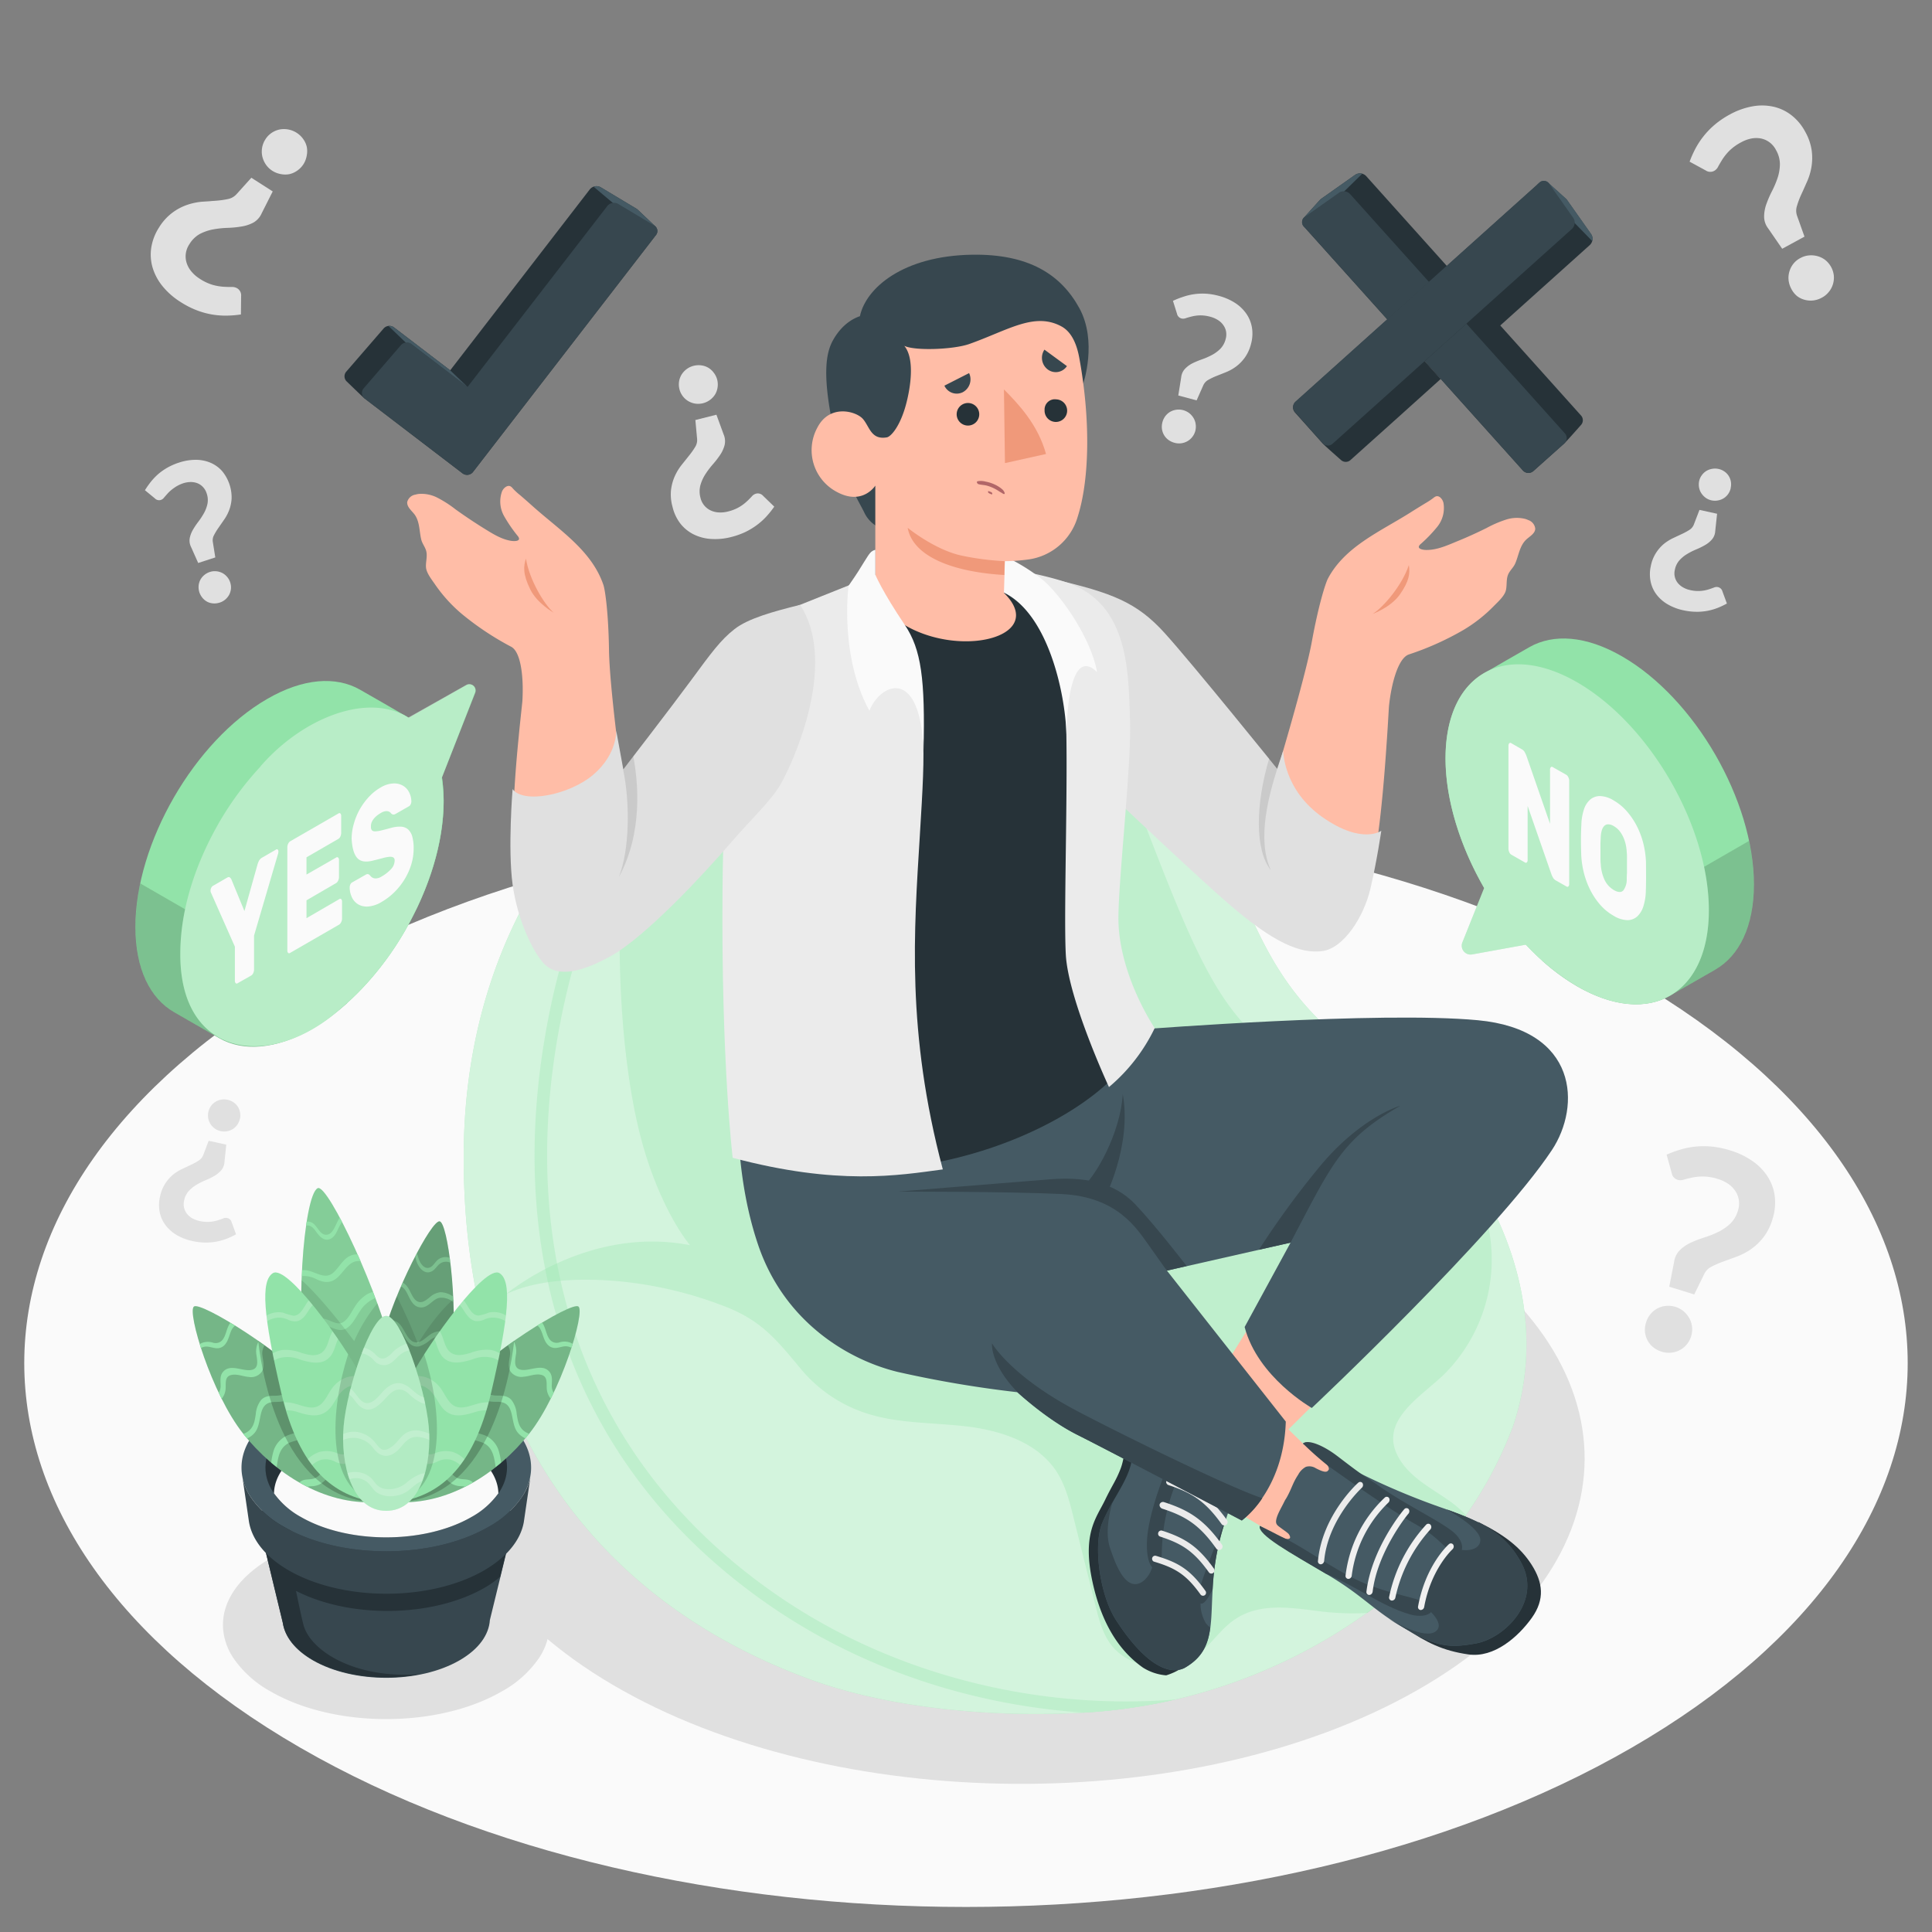 <svg xmlns="http://www.w3.org/2000/svg" viewBox="0 0 500 500"><rect x="0" y="0" width="500" height="500" fill="#808080" stroke="none"/><g id="freepik--Floor--inject-32"><path id="freepik--floor--inject-32" d="M77.66,253.27c-95.18,55-95.17,144,0,199s249.49,55,344.67,0,95.17-144,0-199S172.84,198.32,77.66,253.27Z" style="fill:#fafafa"></path></g><g id="freepik--Symbols--inject-32"><g id="freepik--question-mark--inject-32"><path d="M431.32,298.83a27.88,27.88,0,0,1,3.54-1.31,21.88,21.88,0,0,1,3.93-.78,22.15,22.15,0,0,1,4.31,0,24,24,0,0,1,4.72,1,20.18,20.18,0,0,1,5.82,2.81,14.28,14.28,0,0,1,3.91,4.09,12.25,12.25,0,0,1,1.77,5.07,14,14,0,0,1-.59,5.77,14.21,14.21,0,0,1-2.41,4.8,14.64,14.64,0,0,1-3.26,3.07,17,17,0,0,1-3.63,1.88l-3.54,1.29a25.22,25.22,0,0,0-2.95,1.29,4.16,4.16,0,0,0-1.86,1.85L438.47,335,432,333l1.27-6.49a5.33,5.33,0,0,1,1.5-3,10.13,10.13,0,0,1,2.77-1.89,28.16,28.16,0,0,1,3.47-1.34,26.94,26.94,0,0,0,3.6-1.42,12.73,12.73,0,0,0,3.12-2.12,7.71,7.71,0,0,0,2.05-3.44,6,6,0,0,0,.24-2.65,5.87,5.87,0,0,0-.86-2.33,6.9,6.9,0,0,0-1.84-1.9,9.71,9.71,0,0,0-2.67-1.28,13,13,0,0,0-3.86-.66,13.79,13.79,0,0,0-2.92.29c-.83.18-1.53.35-2.12.52a2.49,2.49,0,0,1-1.46.08,2.2,2.2,0,0,1-1.65-1.77ZM426,342.24a6.1,6.1,0,0,1,1.14-2.13,5.76,5.76,0,0,1,4-2.14,6.17,6.17,0,0,1,4.6,1.41,6.43,6.43,0,0,1,1.47,1.8,6,6,0,0,1,.45,4.65,5.75,5.75,0,0,1-1.17,2.15,5.83,5.83,0,0,1-1.81,1.45,6.05,6.05,0,0,1-2.22.64,6,6,0,0,1-2.43-.26,6.41,6.41,0,0,1-2.18-1.15,5.76,5.76,0,0,1-1.47-1.78,5.92,5.92,0,0,1-.66-2.21A6.22,6.22,0,0,1,426,342.24Z" style="fill:#e0e0e0"></path></g><g id="freepik--question-mark--inject-32"><path d="M446.92,156.19a19.44,19.44,0,0,1-2.34,1.11,14.82,14.82,0,0,1-2.63.77,14.52,14.52,0,0,1-2.93.26,16.16,16.16,0,0,1-3.28-.37,13.6,13.6,0,0,1-4.14-1.56,9.77,9.77,0,0,1-2.91-2.55,8.36,8.36,0,0,1-1.51-3.35,9.51,9.51,0,0,1,.05-4,9.71,9.71,0,0,1,1.35-3.42,10.14,10.14,0,0,1,2-2.29,11.72,11.72,0,0,1,2.36-1.5l2.34-1.1a16.27,16.27,0,0,0,1.93-1.05,2.83,2.83,0,0,0,1.15-1.38l1.46-3.8,4.56,1-.48,4.49a3.61,3.61,0,0,1-.84,2.15,6.84,6.84,0,0,1-1.77,1.45,19.53,19.53,0,0,1-2.29,1.13,16.82,16.82,0,0,0-2.36,1.19,8.55,8.55,0,0,0-2,1.63,5.15,5.15,0,0,0-1.19,2.47,3.93,3.93,0,0,0,.72,3.35,4.69,4.69,0,0,0,1.38,1.18,6.29,6.29,0,0,0,1.89.72,8.92,8.92,0,0,0,2.67.21,9.1,9.1,0,0,0,2-.37c.56-.17,1-.33,1.42-.49a1.76,1.76,0,0,1,1-.14,1.52,1.52,0,0,1,1.23,1.11Zm1-29.92a4.15,4.15,0,0,1-.64,1.53,4,4,0,0,1-1.13,1.11,4.11,4.11,0,0,1-1.48.59,4.19,4.19,0,0,1-1.69,0,4,4,0,0,1-1.53-.66,4.44,4.44,0,0,1-1.11-1.14,4,4,0,0,1-.61-1.48,4.27,4.27,0,0,1,0-1.67,3.91,3.91,0,0,1,.67-1.53,4.11,4.11,0,0,1,1.14-1.1,4.22,4.22,0,0,1,1.48-.57,4.28,4.28,0,0,1,1.67,0,4.22,4.22,0,0,1,1.55.65,4,4,0,0,1,1.12,1.13,4.06,4.06,0,0,1,.54,3.13Z" style="fill:#e0e0e0"></path></g><g id="freepik--question-mark--inject-32"><path d="M61.09,319.44a21.09,21.09,0,0,1-2.34,1.11,14.8,14.8,0,0,1-2.63.76,15.3,15.3,0,0,1-2.94.27,16.11,16.11,0,0,1-3.27-.38,13.65,13.65,0,0,1-4.14-1.55,9.81,9.81,0,0,1-2.91-2.56,8.31,8.31,0,0,1-1.52-3.35,9.52,9.52,0,0,1,.06-4,9.87,9.87,0,0,1,1.35-3.42,10.3,10.3,0,0,1,2-2.29,11.05,11.05,0,0,1,2.37-1.49l2.33-1.1a15.49,15.49,0,0,0,1.93-1.06A2.88,2.88,0,0,0,52.57,299L54,295.23l4.56,1-.47,4.5a3.67,3.67,0,0,1-.84,2.14,6.92,6.92,0,0,1-1.78,1.46,19.36,19.36,0,0,1-2.28,1.12,18.74,18.74,0,0,0-2.37,1.19,8.76,8.76,0,0,0-2,1.63,5.24,5.24,0,0,0-1.18,2.47,4.14,4.14,0,0,0,0,1.82,4.05,4.05,0,0,0,.73,1.54,4.67,4.67,0,0,0,1.37,1.18,6.56,6.56,0,0,0,1.89.71,9,9,0,0,0,2.68.22,10.66,10.66,0,0,0,2-.37c.55-.18,1-.34,1.41-.49a1.68,1.68,0,0,1,1-.14,1.48,1.48,0,0,1,1.23,1.1Zm1-29.92a4.27,4.27,0,0,1-1.77,2.64,4.3,4.3,0,0,1-1.48.59,4.37,4.37,0,0,1-1.69,0,4.2,4.2,0,0,1-1.54-.67,4.29,4.29,0,0,1-1.11-1.14,4.12,4.12,0,0,1-.6-1.48,4.27,4.27,0,0,1,.68-3.2,4.1,4.1,0,0,1,1.15-1.09,4.19,4.19,0,0,1,3.15-.55,4.38,4.38,0,0,1,1.55.66,3.92,3.92,0,0,1,1.69,2.59A4.28,4.28,0,0,1,62.12,289.52Z" style="fill:#e0e0e0"></path></g><g id="freepik--question-mark--inject-32"><path d="M37.51,126.87A21.39,21.39,0,0,1,39,124.74a16,16,0,0,1,1.89-2,15.19,15.19,0,0,1,2.41-1.7,16.07,16.07,0,0,1,3-1.31,13.7,13.7,0,0,1,4.37-.73,9.71,9.71,0,0,1,3.79.75,8.48,8.48,0,0,1,3,2.14,10.71,10.71,0,0,1,2.48,7.1,10,10,0,0,1-.62,3A11.2,11.2,0,0,1,58,134.49l-1.47,2.12a16,16,0,0,0-1.14,1.88,2.74,2.74,0,0,0-.31,1.77l.64,4-4.43,1.44-1.84-4.13a3.67,3.67,0,0,1-.35-2.28,7,7,0,0,1,.81-2.15,19.38,19.38,0,0,1,1.41-2.11,18.87,18.87,0,0,0,1.46-2.22,8.8,8.8,0,0,0,.91-2.41,5.2,5.2,0,0,0-.21-2.73,4.16,4.16,0,0,0-.91-1.58,4,4,0,0,0-1.4-1,4.67,4.67,0,0,0-1.78-.34,6.43,6.43,0,0,0-2,.33A8.88,8.88,0,0,0,45,126.31a9.83,9.83,0,0,0-1.52,1.3c-.39.43-.71.81-1,1.13a1.71,1.71,0,0,1-.78.62A1.5,1.5,0,0,1,40.1,129ZM51.6,153.29a4.43,4.43,0,0,1-.2-1.65,4,4,0,0,1,.42-1.53,4.14,4.14,0,0,1,1-1.25,4.35,4.35,0,0,1,1.47-.83,4.18,4.18,0,0,1,1.67-.19,4.35,4.35,0,0,1,1.53.43,4.06,4.06,0,0,1,1.26,1,3.93,3.93,0,0,1,.82,1.45,4.14,4.14,0,0,1,.2,1.66,4.26,4.26,0,0,1-.45,1.52,4.37,4.37,0,0,1-1,1.24,4.17,4.17,0,0,1-1.46.81,4.39,4.39,0,0,1-1.67.21,4,4,0,0,1-1.53-.41,4.17,4.17,0,0,1-1.24-1A4.51,4.51,0,0,1,51.6,153.29Z" style="fill:#e0e0e0"></path></g><g id="freepik--question-mark--inject-32"><path d="M200.38,131.12a25,25,0,0,1-1.94,2.44,17.23,17.23,0,0,1-2.43,2.22,18.81,18.81,0,0,1-3,1.85,20,20,0,0,1-3.74,1.34,16.49,16.49,0,0,1-5.31.51,11.89,11.89,0,0,1-4.5-1.21,10.11,10.11,0,0,1-3.42-2.82,11.38,11.38,0,0,1-2-4.32,11.69,11.69,0,0,1-.37-4.41,12.5,12.5,0,0,1,1-3.56,13.78,13.78,0,0,1,1.76-2.87l1.94-2.43a19.06,19.06,0,0,0,1.53-2.17,3.36,3.36,0,0,0,.51-2.1l-.45-4.89,5.45-1.37,1.87,5.11a4.41,4.41,0,0,1,.24,2.77,8.39,8.39,0,0,1-1.15,2.52,23.19,23.19,0,0,1-1.87,2.42,22.47,22.47,0,0,0-1.93,2.55,10.42,10.42,0,0,0-1.29,2.82,6.27,6.27,0,0,0,0,3.3,4.78,4.78,0,0,0,2.56,3.24,5.53,5.53,0,0,0,2.11.55,7.59,7.59,0,0,0,2.43-.23,10.83,10.83,0,0,0,3-1.19,11.53,11.53,0,0,0,1.93-1.45c.51-.48.93-.91,1.27-1.28a2.15,2.15,0,0,1,1-.68,1.83,1.83,0,0,1,1.92.55ZM185.6,98.23a5,5,0,0,1,.11,2,4.75,4.75,0,0,1-.62,1.81,5.08,5.08,0,0,1-1.29,1.42,5.17,5.17,0,0,1-3.85,1,5.35,5.35,0,0,1-1.81-.64,5.09,5.09,0,0,1-1.43-1.28,5,5,0,0,1-.87-1.81,5.09,5.09,0,0,1-.1-2,5,5,0,0,1,.66-1.8,5.23,5.23,0,0,1,1.3-1.4,5,5,0,0,1,1.82-.86,5.18,5.18,0,0,1,2-.11,4.76,4.76,0,0,1,1.8.62,4.85,4.85,0,0,1,1.4,1.28A5,5,0,0,1,185.6,98.23Z" style="fill:#e0e0e0"></path></g><g id="freepik--question-mark--inject-32"><path d="M303.56,77.86a20.43,20.43,0,0,1,2.52-1A15.53,15.53,0,0,1,312,76a16.93,16.93,0,0,1,3.43.57,14.65,14.65,0,0,1,4.26,1.86,10.32,10.32,0,0,1,2.92,2.85,8.88,8.88,0,0,1,1.41,3.6,10,10,0,0,1-.27,4.17,10.33,10.33,0,0,1-1.61,3.52,10.74,10.74,0,0,1-2.26,2.3,11.92,11.92,0,0,1-2.57,1.44l-2.51,1a16.38,16.38,0,0,0-2.09,1,3,3,0,0,0-1.29,1.39l-1.74,3.92-4.74-1.27.75-4.7a3.75,3.75,0,0,1,1-2.21,7,7,0,0,1,1.94-1.43A21.41,21.41,0,0,1,311.07,93a18.89,18.89,0,0,0,2.56-1.12,9.18,9.18,0,0,0,2.19-1.61,5.49,5.49,0,0,0,1.38-2.53,4.32,4.32,0,0,0,.11-1.91,4.15,4.15,0,0,0-.69-1.65,4.68,4.68,0,0,0-1.37-1.32A6.87,6.87,0,0,0,313.3,82a9.49,9.49,0,0,0-2.81-.38,10.13,10.13,0,0,0-2.09.29c-.59.15-1.09.29-1.51.43a1.91,1.91,0,0,1-1.05.1,1.59,1.59,0,0,1-1.23-1.23Zm-2.72,31.39a4.49,4.49,0,0,1,.76-1.57,4.39,4.39,0,0,1,1.25-1.11,4.5,4.5,0,0,1,4.94.36,4.54,4.54,0,0,1,1.1,1.26,4.12,4.12,0,0,1,.55,1.59,4.32,4.32,0,0,1-.1,1.75,4.16,4.16,0,0,1-.79,1.57,4.2,4.2,0,0,1-1.26,1.09,4.36,4.36,0,0,1-3.34.4,4.66,4.66,0,0,1-1.6-.77,4.24,4.24,0,0,1-1.11-1.25,4.31,4.31,0,0,1-.53-1.56A4.6,4.6,0,0,1,300.84,109.25Z" style="fill:#e0e0e0"></path></g><g id="freepik--question-mark--inject-32"><path d="M437.27,41.84a28.33,28.33,0,0,1,1.48-3.33,21,21,0,0,1,2.11-3.23,20.75,20.75,0,0,1,2.9-3,22.62,22.62,0,0,1,3.84-2.61,19.25,19.25,0,0,1,5.85-2.13,13.83,13.83,0,0,1,5.45.06,11.8,11.8,0,0,1,4.7,2.2,13.31,13.31,0,0,1,3.58,4.28,13.91,13.91,0,0,1,1.69,4.9,14.36,14.36,0,0,1-.08,4.31,15.89,15.89,0,0,1-1.15,3.77c-.53,1.17-1,2.28-1.49,3.31a22.22,22.22,0,0,0-1.09,2.9,4,4,0,0,0,0,2.53L467,61.24l-5.77,3.14-3.61-5.24a5.09,5.09,0,0,1-1.07-3.06,9.75,9.75,0,0,1,.56-3.19,27.57,27.57,0,0,1,1.41-3.29A25,25,0,0,0,460,46.16a11.94,11.94,0,0,0,.64-3.58,7.41,7.41,0,0,0-1-3.73,5.81,5.81,0,0,0-1.66-2,5.69,5.69,0,0,0-2.19-1,6.62,6.62,0,0,0-2.55,0,9.26,9.26,0,0,0-2.68,1,13,13,0,0,0-3.06,2.22,14.2,14.2,0,0,0-1.76,2.2c-.43.7-.79,1.3-1.07,1.82a2.46,2.46,0,0,1-.92,1.06,2.12,2.12,0,0,1-2.33-.05ZM463.6,74.77a6.19,6.19,0,0,1-.71-2.23,5.65,5.65,0,0,1,.19-2.22,5.77,5.77,0,0,1,1-2,5.63,5.63,0,0,1,1.82-1.52,5.72,5.72,0,0,1,2.25-.7,6.2,6.2,0,0,1,2.24.2,5.7,5.7,0,0,1,2,1,6,6,0,0,1,2.2,4,5.91,5.91,0,0,1-.22,2.23,5.76,5.76,0,0,1-1.06,2,5.66,5.66,0,0,1-1.81,1.5,6.11,6.11,0,0,1-2.26.73,5.84,5.84,0,0,1-2.22-.18,5.55,5.55,0,0,1-2-1A6.05,6.05,0,0,1,463.6,74.77Z" style="fill:#e0e0e0"></path></g><g id="freepik--question-mark--inject-32"><path d="M62.35,81.38a26.39,26.39,0,0,1-3.63.3,20.52,20.52,0,0,1-7.85-1.4,22.82,22.82,0,0,1-4.13-2.12,19,19,0,0,1-4.68-4.1,14,14,0,0,1-2.57-4.81,12,12,0,0,1-.34-5.17,13.47,13.47,0,0,1,2-5.2A13.82,13.82,0,0,1,44.67,55a14.08,14.08,0,0,1,3.82-2,16.19,16.19,0,0,1,3.86-.8L56,51.94A22.94,22.94,0,0,0,59,51.51a4.05,4.05,0,0,0,2.2-1.24L65.05,46l5.53,3.54L67.72,55.2a5.12,5.12,0,0,1-2.17,2.42,9.78,9.78,0,0,1-3.06,1,26.34,26.34,0,0,1-3.57.35,25.5,25.5,0,0,0-3.71.39,12.47,12.47,0,0,0-3.44,1.16A7.38,7.38,0,0,0,49,63.22a5.74,5.74,0,0,0-.91,2.39,5.52,5.52,0,0,0,.2,2.39,6.46,6.46,0,0,0,1.22,2.23,8.89,8.89,0,0,0,2.14,1.88,12.41,12.41,0,0,0,3.42,1.62,13.3,13.3,0,0,0,2.78.48c.81.05,1.52.07,2.11.06a2.55,2.55,0,0,1,1.37.31,2.12,2.12,0,0,1,1.07,2.07ZM78.56,42.46a5.94,5.94,0,0,1-1.62,1.69,5.68,5.68,0,0,1-2,.91,5.8,5.8,0,0,1-2.24,0,6,6,0,0,1-2.22-.86,5.75,5.75,0,0,1-1.69-1.64,6.33,6.33,0,0,1-.9-2.05,5.83,5.83,0,0,1,.79-4.44,5.61,5.61,0,0,1,1.63-1.69,5.9,5.9,0,0,1,2.06-.87A6.1,6.1,0,0,1,78.48,36a5.51,5.51,0,0,1,.91,2,5.7,5.7,0,0,1,0,2.22A6.16,6.16,0,0,1,78.56,42.46Z" style="fill:#e0e0e0"></path></g></g><g id="freepik--Shadows--inject-32"><path id="freepik--Shadow--inject-32" d="M141.9,423.38a15.9,15.9,0,0,1-2.54,5.91,28,28,0,0,1-9.54,8.47c-16.5,9.52-43.26,9.52-59.76,0a28,28,0,0,1-9.53-8.47A16,16,0,0,1,58,423.38h0c-1.47-7.16,2.56-14.62,12.07-20.12,16.5-9.53,43.26-9.53,59.76,0C139.34,408.76,143.37,416.22,141.9,423.38Z" style="fill:#e0e0e0"></path><path id="freepik--shadow--inject-32" d="M367.45,317.43c57.2,33.57,56.82,87.34-.86,120.1s-150.8,32.08-208-1.49-56.82-87.34.86-120.09S310.25,283.86,367.45,317.43Z" style="fill:#e0e0e0"></path></g><g id="freepik--Character--inject-32"><g id="freepik--character--inject-32"><g id="freepik--bean-bag--inject-32"><path d="M184.65,183.24C158.25,198.48,120,234.55,120,299.6s30.74,113.43,89.62,135c18.87,6.93,44.56,9.92,69.09,8.72a139.38,139.38,0,0,0,78-28.1c15.66-12,27.21-26.21,34.79-45.95,12.5-36.67-9.86-75.06-40.26-97S324.52,225.38,303,199.42c-11.56-14-28.58-25.9-49.35-28.21C231,168.68,204.75,171.63,184.65,183.24Z" style="fill:#92E3A9"></path><path d="M184.65,183.24C158.25,198.48,120,234.55,120,299.6s30.74,113.43,89.62,135c18.87,6.93,44.56,9.92,69.09,8.72a139.38,139.38,0,0,0,78-28.1c15.66-12,27.21-26.21,34.79-45.95,12.5-36.67-9.86-75.06-40.26-97S324.52,225.38,303,199.42c-11.56-14-28.58-25.9-49.35-28.21C231,168.68,204.75,171.63,184.65,183.24Z" style="fill:#fff;opacity:0.6"></path><path d="M374.52,354.88a42,42,0,0,0-6.35-63.31c-8.87-6.35-20.22-8.69-29.78-14-23.18-12.83-27.69-26.86-47.81-79.14a110.16,110.16,0,0,0-8.3-17.21,68.92,68.92,0,0,0-28.6-10c-22.65-2.53-48.93.42-69,12A127.8,127.8,0,0,0,165,197.32c-6.82,27.92-6,74.15,1.66,100.05,5,16.91,11.92,24.89,11.92,24.89-26.5-5.21-47.61,12.67-47.61,12.67,7.62-3.62,17.31-4,25.53-3.61a101.49,101.49,0,0,1,30.09,6.4c10.07,3.67,14,8.52,20.71,16.61a36.84,36.84,0,0,0,16.79,11.4c8.42,2.76,17.49,2.38,26.28,3.46s18.12,4.16,23,11.56c2.35,3.57,3.42,7.8,4.45,11.95l5.7,22.87c.83,3.32,1.69,6.71,3.62,9.53,4.95,7.25,16.44,8.23,23.3,2.75,3.24-2.6,5.54-6.28,9-8.65,6.51-4.54,14.75-3.11,22.1-2.2a69.37,69.37,0,0,0,12.36.43c1-.71,2-1.42,3-2.17a107.55,107.55,0,0,0,22.62-23,29.93,29.93,0,0,0-5.14-4.34c-4.29-2.94-9.1-5.51-11.91-9.88C355.7,367.65,368.6,361.15,374.52,354.88Z" style="fill:#92E3A9;opacity:0.3"></path><path d="M304.25,439.82c-35.94,2.88-73-6.48-102.37-26.47C154.5,381.11,134,330,144.13,269.47c9-53.48,35.7-82.93,62.54-95.11h0c-1.49.4-3,.83-4.45,1.29h0q-2.19.69-4.32,1.47l-.08,0c-1.41.52-2.81,1.07-4.19,1.66l-.09,0q-2.1.9-4.13,1.89c-21.74,15.86-41.07,44-48.47,88.19C130.55,330.8,151.55,383.05,200,416.05c23.51,16,51.81,25.3,80.61,27.18A145.74,145.74,0,0,0,304.25,439.82Z" style="fill:#92E3A9;opacity:0.3"></path></g><g id="freepik--character--inject-32"><path d="M394.75,134.3a9,9,0,0,0-4.78.11,29.19,29.19,0,0,0-5.25,2.24q-3.92,1.95-8,3.6c-2.4,1-4.95,2.11-7.6,2.08-.88,0-2.72-.3-1.56-1.44a37.08,37.08,0,0,0,4.44-4.6,7.73,7.73,0,0,0,1.59-6,2.62,2.62,0,0,0-.95-1.63c-.75-.51-1.24-.15-1.8.3a19,19,0,0,1-1.91,1.25c-1.34.82-2.68,1.64-4,2.48-7.76,4.89-16.83,8.73-21.24,17-.64,1.2-2.43,6.75-4.19,16.38s-9.35,34.73-9.35,34.73-15-17.46-25.91-31.47a44.35,44.35,0,0,0-19.94-14.77,84.59,84.59,0,0,0-12-3.31l10.91,47.26s26.09,27.84,41,39.55c13.47,10.57,21.71,6.12,24.24,2.27,4.2-6.39,7.83-9.09,10.44-48.4.22-3,.38-6.08.57-9.12.66-6.3,2.48-12.51,5.13-13.43a74.56,74.56,0,0,0,14.12-6.33,38.37,38.37,0,0,0,8-6.32c1-1,2.64-2.49,3-3.9s0-3.07.73-4.43c.48-.92,1.28-1.6,1.71-2.6.87-2,1.12-4.51,2.8-6.12.92-.88,2.32-1.57,2.37-2.85a2.66,2.66,0,0,0-1.81-2.24A7,7,0,0,0,394.75,134.3Z" style="fill:#ffbda7"></path><path d="M330.17,200.8c-3.33,10.06-3.58,23.36-3.58,23.36s-3.69-15.35.51-27Z" style="fill:#f0997a"></path><path d="M364.61,146.24c-1.66,5.07-6.52,10.91-9.39,12.65,0,0,4.57-1.62,7-4.94C364.8,150.31,364.94,148.25,364.61,146.24Z" style="fill:#f0997a"></path><path d="M272.41,149.83c15.37,3.58,21.75,6,29,14s29.13,35.14,29.13,35.14l1.56-4.72s-.06,10.09,10.19,17.26S357.48,215,357.48,215s-1.14,7.86-2.84,15.07-6.86,15.33-12.44,16.07-12.54-2-24.78-12.71-38.82-36.19-38.82-36.19Z" style="fill:#e0e0e0"></path><path d="M330.56,198.94c-2.05,6.44-5.41,18.22-1.67,26.25-4.13-5.16-4-16.85-.44-28.87Z" style="opacity:0.1"></path><g id="freepik--Bottom--inject-32"><path d="M315.32,356.17l14.75-23.69,24,17-34.43,34.13s-15.35-2.78-17.14-11.07S310.83,358.49,315.32,356.17Z" style="fill:#ffbda7"></path><path d="M296.64,364.35a13.25,13.25,0,0,0-3.85,3.53c-1.15,1.42-1.47,8.79-2.74,12.11s-2.11,4.16-4.1,8.29c-2.22,4.57-5.93,8.6-3.22,21.08,2.74,12.65,8.24,18.81,13.07,22.22a13.37,13.37,0,0,0,6,2s6.9-1.94,6.22-6S296.64,364.35,296.64,364.35Z" style="fill:#263238"></path><path d="M324.76,380.25c-.29,1.23-2.21,3-3,4-2.7,3.23-4.2,7.78-5.39,11.77-5.61,18.9,1.19,29.34-9.8,35.65-3.16,1.63-9.34.57-17.74-12.38-4.29-6.61-5.94-19.59-3.55-25.19s5.29-9.14,6.89-13.47,1.7-12.65,4.48-16.25a17.88,17.88,0,0,1,6.45-4.64c1.94-1,6.08-2.08,8.05-3,2.12-1,3.1-2,4.18-.56l-2.39,2.49c-3.78,4.38-2.9,5.14-3,7.64s-1.24,5.27-1.94,7.81c2.66-2.82,3.87-5.38,6.46-4.69,2.41.65,2.9.59,6.35,4.45S325,379.15,324.76,380.25Z" style="fill:#455a64"></path><path d="M288.82,419.26c-4.29-6.61-5.94-19.59-3.55-25.19a53.22,53.22,0,0,1,2.7-5.4c-.11.38-.26.77-.34,1.1-.19.74-.35,1.48-.49,2.22-.53,2.87-.79,6,.2,8.82.88,2.49,2.87,8.72,6.09,9.14,1.83.23,3.54-1.43,4.42-3.41.37-.84,1.07-3.13,1.07-3.13a28.43,28.43,0,0,1,8.11,4.16c4.43,3.52,4.19,4.19,4.19,4.19a12.91,12.91,0,0,0-.51,4.11,10.45,10.45,0,0,0,1.39,4.26,6.49,6.49,0,0,0,1.11,1.06c-.58,4.42-2,7.81-6.65,10.45C303.4,433.27,297.22,432.21,288.82,419.26Z" style="fill:#37474f"></path><path d="M316.36,396a65.57,65.57,0,0,0-2.54,15.28c-2.19,4.77-3.73,4.48-3.72,1.92s4.33-12.87,7.63-21.4C317.22,393.2,316.77,394.63,316.36,396Z" style="fill:#37474f"></path><path d="M307.35,364.13a10.76,10.76,0,0,1,2.49-6.88c.48-.18.94-.35,1.3-.52,2.12-1,3.1-2,4.18-.56l-2.39,2.49c-3.78,4.38-2.9,5.14-3,7.64s-1.24,5.27-1.94,7.81c-2.69,8.18-4.72,10.81-6.34,18.62s-.49,13.25-1.64,13.6-3.33-.74-3.19-7.1,3.86-16.74,6.27-21.6S307.45,367.53,307.35,364.13Z" style="fill:#37474f"></path><path d="M298.31,403.91a.75.75,0,0,0,.38.25c5.44,1.63,8.27,3.28,12,8.49a.8.8,0,0,0,1.1.19.79.79,0,0,0,.19-1.1c-3.91-5.51-7-7.37-12.81-9.09a.79.79,0,0,0-.83,1.26Z" style="fill:#ebebeb"></path><path d="M299.88,397.42a.87.87,0,0,0,.37.25c5.62,1.83,8.66,3.73,12.59,9.22a.78.78,0,0,0,1.13.19.81.81,0,0,0,.19-1.13c-4.15-5.79-7.45-7.88-13.4-9.82a.81.81,0,0,0-1,.52A.85.85,0,0,0,299.88,397.42Z" style="fill:#ebebeb"></path><path d="M300.37,390.16a1,1,0,0,0,.42.28c6.19,2,9.72,4.3,14,10.36a.9.9,0,0,0,1.46-1.05c-4.56-6.36-8.4-8.88-15-11a.9.9,0,0,0-1.13.57A.92.92,0,0,0,300.37,390.16Z" style="fill:#ebebeb"></path><path d="M302,384.06a.94.94,0,0,0,.41.28c6.07,2,9.49,4.16,13.75,10.11a.87.87,0,0,0,1.42-1c-4.46-6.24-8.2-8.67-14.63-10.76a.88.88,0,0,0-1.11.56A.9.9,0,0,0,302,384.06Z" style="fill:#ebebeb"></path><path d="M304.76,378.23a1,1,0,0,0,.4.28c6.07,2,9.49,4.16,13.75,10.11a.88.88,0,1,0,1.43-1c-4.48-6.25-8.2-8.67-14.63-10.76a.88.88,0,0,0-1.11.56A.85.85,0,0,0,304.76,378.23Z" style="fill:#ebebeb"></path><polygon points="321.98 358.75 337.21 373.59 345.98 380.21 333.65 399.31 305.07 382.43 321.98 358.75" style="fill:#ffbda7"></polygon><path d="M296.38,266.33s60.53-4.69,86.05-2.3c26,2.43,26.76,22.21,19.19,33.62-14.48,21.86-62.13,66.73-62.13,66.73s-14-7.95-17.38-20.95L334,321.59l-32,7.25-15-12.07-.59-8.23Z" style="fill:#455a64"></path><path d="M296.38,266.33l-104.8,8.19s-3.17,24.64,4.62,47.64c6.69,19.75,23,29.68,36.07,32.88a289.22,289.22,0,0,0,31,5.26s7.55,7.05,15.49,11,42.6,22.19,42.6,22.19,10.85-7.67,11.4-25.59L302,328.84c-6.87-10-9.3-13.3-13.4-15.79C295.55,286.43,295.9,280.35,296.38,266.33Z" style="fill:#455a64"></path><path d="M297.36,322.34c3.12,4.38,4.61,6.5,4.61,6.5l5.13-1.2s-8-10.39-13.27-15.94c-5.76-6.09-14-7.13-22-6.5-10.14.79-39.53,3.2-39.53,3.2s28-.08,42.47.62S294.23,318,297.36,322.34Z" style="fill:#37474f"></path><path d="M290.57,283.14c-.6,10.15-7.07,21.53-10.8,24.49l6,2.72S293,296.6,290.57,283.14Z" style="fill:#37474f"></path><path d="M340.88,302.71a223.22,223.22,0,0,0-15.07,20.72l8.18-1.84c10.84-20.6,13.22-26.67,28.43-35.43C362.42,286.16,351.8,289.14,340.88,302.71Z" style="fill:#37474f"></path><path d="M256.73,347.65S261.48,356,278.44,365c9.54,5.06,39.12,19.72,48.24,22.73a24.79,24.79,0,0,1-5.29,5.78s-34.67-18.21-42.6-22.19a51.4,51.4,0,0,1-5-2.92c-.71-.46-1.41-.93-2.08-1.4-1.75-1.23-3.33-2.45-4.64-3.51s-2.34-1.95-3-2.52l-.66-.6-.09-.08C256.15,352.89,256.73,347.65,256.73,347.65Z" style="fill:#37474f"></path><path d="M382.66,393.92c6.77,3.37,10.87,6.54,13.74,11.06s3.49,8.9,0,13.76-9.71,10.4-16.4,9.42-10.67-3-16.62-6.94Z" style="fill:#263238"></path><path d="M326.05,395c-.28,2.09,8.22,7,17.05,12.25,9.46,5.57,11.62,8.85,19.33,13.52,8.82,5.33,12.29,5.9,19.61,4.54s17-10.83,11.71-20.77c-4.34-8.1-10.64-10.77-20.26-14.22a185.26,185.26,0,0,1-22.37-9.45c-6.86-3.38-12.29-8.85-13.91-7.25,1,.58,8,5.81,6.49,6.94-.4.61-1.44.32-3.2-.6a3.08,3.08,0,0,0-2.54-.34,4.89,4.89,0,0,0-2,2.05c-1.33,2-1.59,3.3-2.72,5.44-.67,1.25-.37.52-1,1.79-.7,1.42-2,3.54-2,4.9,0,.82.58,1.13,1.17,1.58s1.43,1,2,1.51c.22.21.59.85.43,1.14-.27.5-1.53.14-2-.13s-1.39-.56-2-.86S327.61,395.86,326.05,395Z" style="fill:#455a64"></path><path d="M359.4,418.94c1.27.78,9.29,5.39,12.12,3.29,3.06-2.27-3.3-6.88-3.3-6.88s-.47-6.39,7.95-15c1.23,1.13,6.73,1.56,6.94-1.68s-8.66-8-8.79-8.08c9.2,3.34,15.22,6.05,19.43,13.92,5.32,9.94-4.39,19.4-11.71,20.77s-10.79.79-19.61-4.54C361.55,420.2,360.17,419.48,359.4,418.94Z" style="fill:#37474f"></path><path d="M369.18,414.8c3.38,1.47.71,4.43-4.3,3-7.52-2.21-13.5-7.11-21.78-10.54-8.83-5.2-17.85-10.1-17.05-12.38,1.6.76,5,2.54,5,2.54.67.35,2.39,1.17,2.39,1.17,6.72,3.62,14,9.14,21.39,11.85C361.31,412.78,365.79,413.33,369.18,414.8Z" style="fill:#37474f"></path><path d="M375.56,401.5c-3-2.13-3.45-3.75-9.46-7.17s-16.05-10.49-22.25-14.87a83.86,83.86,0,0,1-6.64-5.87c1.19-1.14,5.08.34,8.85,3.21s6.06,4.67,9.83,7.07c7.28,5.29,15.77,9.17,19.91,12.37S378.59,403.62,375.56,401.5Z" style="fill:#37474f"></path><path d="M376.1,400.69a1.05,1.05,0,0,1-.2.27c-.08.06-5.55,5.11-7.32,14.92a.94.94,0,0,1-.95.79.76.76,0,0,1-.63-.95c1.9-10.49,7.63-15.78,7.95-16.06a.74.74,0,0,1,1.12.06A.92.92,0,0,1,376.1,400.69Z" style="fill:#f0f0f0"></path><path d="M370.31,395.63a1.1,1.1,0,0,1-.19.25,38.27,38.27,0,0,0-9,17.58.92.92,0,0,1-1,.76.78.78,0,0,1-.6-1,39.48,39.48,0,0,1,9.56-18.62.75.75,0,0,1,1.13,0A.93.93,0,0,1,370.31,395.63Z" style="fill:#f0f0f0"></path><path d="M355.12,412.28a.91.91,0,0,1-.79.5.76.76,0,0,1-.69-.9c1.34-11.15,9.46-21,9.83-21.35a.74.74,0,0,1,1.12.06,1,1,0,0,1-.17,1.24c-.09.07-7.94,9.71-9.18,20.09A1.09,1.09,0,0,1,355.12,412.28Z" style="fill:#f0f0f0"></path><path d="M349.72,408.13a.92.92,0,0,1-.78.49.76.76,0,0,1-.71-.88,33.09,33.09,0,0,1,10.16-20.18.73.73,0,0,1,1.11.14,1,1,0,0,1-.24,1.22,31.78,31.78,0,0,0-9.43,18.83A.94.94,0,0,1,349.72,408.13Z" style="fill:#f0f0f0"></path><path d="M342.57,404.35a.89.89,0,0,1-.76.49.75.75,0,0,1-.72-.87c1.06-11.63,10-19.91,10.42-20.24a.73.73,0,0,1,1.12.11,1,1,0,0,1-.22,1.23c-.09.07-8.73,8.09-9.72,18.89A.89.89,0,0,1,342.57,404.35Z" style="fill:#ebebeb"></path></g><g id="freepik--Top--inject-32"><g id="freepik--Chest--inject-32"><path d="M290.11,188.71c1-27.86-4.57-36.06-18.5-38.84l-23-4.47c-7,.81-38.06,11.82-46.28,13.89-5.3,1.34-8.46,12.07-11.06,29.07-2.11,13.82-1.91,24.82-3.13,44.07-1,16.13.26,42.3,3.23,65.1,44,16.72,98.93-9.22,104.13-30.32-1.29-5.89-9.7-15.84-9.82-27.46C288.49,215.66,289.79,197.47,290.11,188.71Z" style="fill:#263238"></path><path d="M201.83,158.62l24.66-9.87s2.38,7.59,7.88,22.16,5.18,20.93,3.68,45.39S234.54,267,244,302.64c-11.52,1.56-27.19,4.24-54.38-3,0,0-3-24.71-2.63-69.63C187.18,205,189,164.61,201.83,158.62Z" style="fill:#ebebeb"></path><path d="M258.82,149.53c9.54,4.7,15.82,16.3,16.84,31.68s-.46,54.25.17,65.84S287,281.33,287,281.33a45.89,45.89,0,0,0,11.83-15.24c-4.95-7.77-9.25-18.33-9.38-27.95s3.41-40,3-51.74-.25-28-13.59-34.52c-5.74-2.83-19.66-5-19.66-5Z" style="fill:#ebebeb"></path><path d="M276,190.06c-.37-11.29-5-31.81-16.72-36.93a9.84,9.84,0,0,1-.41-3.6l.62-5.79a49.59,49.59,0,0,1,9.87,5.93c4.92,3.83,13,15.39,14.56,24.28C279,169.05,276.31,176.1,276,190.06Z" style="fill:#fafafa"></path><g id="freepik--Head--inject-32"><path d="M224.34,81.44s-5.12.2-8.71,6.52c-1.8,3.17-3.23,9,.76,26.07,2.56,11,6,15.83,7.43,18.91a8.31,8.31,0,0,0,4.7,4l.14-13-.15-9s7.53-6.34,8.39-12.81c1.12-8.33-2-13.18-2-13.18Z" style="fill:#37474f"></path><path d="M222.55,81.81c1.54-7.24,11.1-15.6,29-15.89,14.64-.24,23,5.1,27.77,13.8s1,19.62,1,19.62l-45.8-4.69Z" style="fill:#37474f"></path><path d="M216.67,127.36c6.6,3.52,9.86-1.68,9.86-1.68l0,29.14c12.26,17.74,46.93,12.06,33.29-1.39l.25-8.2a47.94,47.94,0,0,0,5.84-.41,15.48,15.48,0,0,0,13-11.1c3-9.43,3.4-24.74.41-41.09-.58-3.16-1.8-6.63-4.63-8.16-7-3.79-13.8,1-23.88,4.57-4.18,1.45-14.2,1.79-16.79.45,3.33,4,1,13.81-.07,16.92-1.5,4.48-3.49,6.62-4.45,6.78-4.1.71-4.45-2.81-6.2-4.79s-8.57-3.92-11.76,2.25A12.21,12.21,0,0,0,216.67,127.36Z" style="fill:#ffbda7"></path><path d="M234.91,136.6c1.16,6.63,9.91,11.3,25,12.21l.11-3.58a69.9,69.9,0,0,1-11-1.41C242,142.39,234.91,136.6,234.91,136.6Z" style="fill:#f0997a"></path><path d="M244.41,99.81l6.39-3.25a3.77,3.77,0,0,1-1.63,4.94A3.5,3.5,0,0,1,244.41,99.81Z" style="fill:#37474f"></path><path d="M270.3,90.49l5.82,4.26a3.46,3.46,0,0,1-4.95.88A3.78,3.78,0,0,1,270.3,90.49Z" style="fill:#37474f"></path><path d="M247.59,107.08a2.92,2.92,0,1,0,3.06-2.78A2.92,2.92,0,0,0,247.59,107.08Z" style="fill:#263238"></path><path d="M270.34,106.13a2.92,2.92,0,1,0,3.05-2.77A2.65,2.65,0,0,0,270.34,106.13Z" style="fill:#263238"></path><path d="M259.82,100.78l.26,19.07,10.63-2.36C268.62,109.9,263.59,104.57,259.82,100.78Z" style="fill:#f0997a"></path><path d="M256.71,127.5a.82.82,0,0,0-.36-.21l-.28-.1.06,0a.89.89,0,0,0-.32-.08.19.19,0,0,0-.1.05.17.17,0,0,0,0,.12.32.32,0,0,0,.11.27,1.6,1.6,0,0,0,.4.23l.34.14a.25.25,0,0,0,.19,0l0,0a.21.21,0,0,0,.05-.18A.43.43,0,0,0,256.71,127.5Zm2.6-.92a5.38,5.38,0,0,0-.76-.57,9.17,9.17,0,0,0-1.71-.87,10.25,10.25,0,0,0-1.8-.51,4.62,4.62,0,0,0-2-.09c-.47.12-.1.68.19.76.71.2,1.47.19,2.19.39a9.92,9.92,0,0,1,1.65.61,11.47,11.47,0,0,1,1.52.87c.29.18.59.34.87.52a.75.75,0,0,0,.36.17c.18,0,.21-.1.19-.26A2,2,0,0,0,259.31,126.58Z" style="fill:#b16668"></path></g><path d="M239,194.35c-.79-22.15-11.28-17.42-14-10.41-6.93-12.63-5.88-28.27-5.4-32.34,2.5-3.58,2.9-4.36,4-6.12,1.48-2.34,1.69-2.81,2.94-3.2l0,6.47s1.79,4.34,7.64,13C238.42,168.05,239.46,175.76,239,194.35Z" style="fill:#fafafa"></path></g></g><path d="M108.36,127.83a9,9,0,0,1,4.69.9,29.25,29.25,0,0,1,4.81,3.07q3.56,2.56,7.27,4.87c2.21,1.36,4.54,2.89,7.15,3.3.88.13,2.74.15,1.78-1.17a37.59,37.59,0,0,1-3.62-5.27,7.69,7.69,0,0,1-.58-6.17,2.59,2.59,0,0,1,1.2-1.45c.82-.39,1.25,0,1.73.58a16.5,16.5,0,0,0,1.68,1.55c1.19,1,2.37,2.06,3.55,3.11,6.85,6.1,15.16,11.38,18.15,20.26.43,1.29,1.29,7.06,1.44,16.85S160.93,201,160.93,201s4.4-5.57,15-19.85c9.71-13.11,12.76-18.2,21.16-20.89,3.8-1.21,8-2.17,9.28-2.52,7,8.28,2.7,36.88-10.51,50.91,0,0-18.66,22.9-33.76,34.93-13.4,10.66-22.18,4.37-24,.16-3.09-7-7.75-14-3.85-53.16.28-3,.63-6.06.94-9.09.38-6.33-.4-12.74-2.86-14.09a74.72,74.72,0,0,1-12.88-8.57,38.64,38.64,0,0,1-6.84-7.55c-.8-1.18-2.19-2.89-2.35-4.34s.46-3,0-4.49c-.31-1-1-1.79-1.25-2.85-.52-2.16-.36-4.63-1.75-6.49-.77-1-2-1.94-1.87-3.2a2.62,2.62,0,0,1,2.15-1.91A5.43,5.43,0,0,1,108.36,127.83Z" style="fill:#ffbda7"></path><path d="M160.93,201c1.62,10.47.08,25,.08,25s5.89-17.75,3.66-29.89Z" style="fill:#f0997a"></path><path d="M136.12,144.57c.81,5.27,4.64,11.83,7.19,14,0,0-4.25-2.36-6.06-6C135.26,148.55,135.47,146.5,136.12,144.57Z" style="fill:#f0997a"></path><path d="M207.07,156.53c-7,1.75-13.42,3.5-17,6.3s-6,6.13-11.26,13.28-17.5,23-17.5,23l-1.83-10s.29,6.07-5.93,11.37-18.13,7.6-20.89,3.74c0,0-1.27,15.37,0,24.7s5.42,17.7,8.18,20.55,7.94,3.12,17.17-2,24.55-21.76,30.57-28.74,10.73-11.23,13.31-15.54S217.29,172.3,207.07,156.53Z" style="fill:#e0e0e0"></path><path d="M161.26,199.13c1.83,8.67,1.69,20.78-1.1,27.86,6.28-11.51,5-24.74,3.72-31.27Z" style="opacity:0.1"></path></g></g></g><g id="freepik--Plant--inject-32"><g id="freepik--plant--inject-32"><g id="freepik--Pot--inject-32"><path d="M133.68,391,66.2,391l7,29.07h0c.53,3.5,3.11,6.92,7.75,9.61,10.5,6.05,27.51,6.05,38,0,5-2.89,7.59-6.63,7.83-10.41Z" style="fill:#37474f"></path><path d="M125.45,410.89a28.58,28.58,0,0,0,4-2.83l3.79-15.53a27.35,27.35,0,0,1-6.82,5.43c-14.24,8.21-37,8.42-51.77.66l1.72-6.92-.53-.73H66.2l7,29h0c.53,3.5,3.11,6.92,7.75,9.61,7.48,4.31,18.25,5.54,27.63,3.7-16.81,1.26-28.34-6.09-30.07-12.87-.69-2.7-1.9-8.69-1.9-8.69C90.64,418.91,112,418.63,125.45,410.89Z" style="fill:#263238"></path><path d="M137.19,382.37a14.06,14.06,0,0,1-2.26,5.24,24.75,24.75,0,0,1-8.46,7.52c-14.65,8.46-38.4,8.46-53,0A24.88,24.88,0,0,1,65,387.61a14.34,14.34,0,0,1-2.24-5.24h0c-1.3-6.36,2.28-13,10.72-17.86,14.65-8.46,38.4-8.46,53.05,0C134.91,369.39,138.49,376,137.19,382.37Z" style="fill:#455a64"></path><path d="M134.93,387.61a24.75,24.75,0,0,1-8.46,7.52c-14.65,8.46-38.4,8.46-53,0A24.88,24.88,0,0,1,65,387.61a14.34,14.34,0,0,1-2.24-5.24h0l1.67,11.44c.76,4.6,4.19,9.08,10.3,12.61,14,8.05,36.58,8.05,50.55,0,6-3.49,9.45-7.91,10.27-12.45l.09-.59,1.61-11A14.06,14.06,0,0,1,134.93,387.61Z" style="fill:#37474f"></path><path d="M122.05,367.06c-12.21-7.05-32-7.05-44.2,0-6.91,4-9.9,9.38-9,14.58.7,4,3.7,7.88,9,10.94,12.2,7.05,32,7.05,44.2,0,5.29-3.06,8.29-6.95,9-10.93C132,376.44,129,371.05,122.05,367.06Z" style="fill:#263238"></path><path d="M70.91,386.47a21.11,21.11,0,0,0,6.94,6.11c12.2,7.05,32,7.05,44.2,0a21.07,21.07,0,0,0,6.93-6.11c-.09-4.22-2.92-8.42-8.5-11.64-11.34-6.56-29.73-6.56-41.07,0C73.83,378.05,71,382.25,70.91,386.47Z" style="fill:#fafafa"></path></g><path d="M102.28,373.35c-5.61-1.52-6.56-13.67-3.42-26.49,3.06-12.48,12.85-31.19,14.93-30.78s4.68,20.75,3.21,34.18C115.23,366.53,107.89,374.87,102.28,373.35Z" style="fill:#92E3A9"></path><path d="M102.28,373.35c-5.61-1.52-6.56-13.67-3.42-26.49,3.06-12.48,12.85-31.19,14.93-30.78s4.68,20.75,3.21,34.18C115.23,366.53,107.89,374.87,102.28,373.35Z" style="opacity:0.3"></path><path d="M105,334.07c1,1.59,1.63,4.28,4,4.29,1.89,0,2.88-2,4.58-2.46a4.6,4.6,0,0,1,3.76,1.13c0-.49,0-1-.06-1.46a5.75,5.75,0,0,0-3.25-1.15,4.76,4.76,0,0,0-2.72,1.23c-.87.68-1.94,1.71-3.15,1.21s-1.75-2.27-2.45-3.42a4.58,4.58,0,0,0-1.49-1.54c-.16.35-.31.69-.46,1A3.08,3.08,0,0,1,105,334.07Zm6.66-5c.8-.38,1.27-1.18,1.89-1.78a2.72,2.72,0,0,1,2.89-.56l.1.05c0-.43-.11-.86-.16-1.27a2.5,2.5,0,0,0-.54-.13,3.17,3.17,0,0,0-2.34.51c-.78.55-1.21,1.51-2,2-1.47.87-2.64-.72-3.07-1.92-.2-.54-.35-1.1-.53-1.64l-.45.86c.1.38.2.77.31,1.14C108.25,327.88,109.75,330,111.67,329.05Zm-.19,16.23c-1,.62-1.88,1.67-3.06,2-2.9.82-3.56-3.64-5.4-5a3.81,3.81,0,0,0-2.62-.68c-.12.34-.23.68-.34,1a3.83,3.83,0,0,1,1.47,0,4,4,0,0,1,2.53,2.25c.92,1.66,2.09,4,4.41,3.57a7.28,7.28,0,0,0,2.68-1.51,4.87,4.87,0,0,1,3.91-1.06,5.15,5.15,0,0,1,2.2,1.17c0-.43,0-.87.07-1.32a5.59,5.59,0,0,0-2.67-1.19A5,5,0,0,0,111.48,345.28Zm1.76,9.81a5.63,5.63,0,0,0-3.82.5c-1.34.66-2.31,2-3.71,2.48-3.06,1.16-3.53-3.27-5.77-4.35a4.56,4.56,0,0,0-2.31-.45c0,.35-.1.69-.14,1a4.42,4.42,0,0,1,.89,0,4.09,4.09,0,0,1,3.15,2.44c1.08,2,2.5,3.65,5,2.44,1.32-.64,2.27-1.85,3.63-2.43a4.3,4.3,0,0,1,4.55.42,6.34,6.34,0,0,1,.86,1.05c.12-.43.22-.89.33-1.33A4.9,4.9,0,0,0,113.24,355.09Z" style="fill:#92E3A9;opacity:0.5"></path><path d="M102.28,373.35c5.61,1.52,13-6.83,14.72-23.09a95.26,95.26,0,0,0,.32-13.95c-4.59,3.76-9.18,11.44-9.18,11.44a123.4,123.4,0,0,0-5.45-12.27,86.11,86.11,0,0,0-3.83,11.38C95.72,359.68,96.67,371.83,102.28,373.35Z" style="opacity:0.1"></path><path d="M97.71,380.09c-7.38,4.74-14.26-12.11-17.93-24.82s-1.27-45.95,2.44-47.77c2.64-1.29,16.57,28.5,19.31,43C103.51,361,103.58,376.33,97.71,380.09Z" style="fill:#92E3A9"></path><path d="M97.71,380.09c-7.38,4.74-14.26-12.11-17.93-24.82s-1.27-45.95,2.44-47.77c2.64-1.29,16.57,28.5,19.31,43C103.51,361,103.58,376.33,97.71,380.09Z" style="opacity:0.1"></path><path d="M81.78,331c2.32,1.14,4.16,1.15,6-.81s2.92-4.11,5.54-3.81c-.25-.59-.51-1.17-.76-1.74a4,4,0,0,0-1.28.13c-2.29.61-3.31,3-4.92,4.5-2.48,2.32-5.12-.73-7.92-.56l-.25,0c0,.51,0,1-.07,1.53A7.11,7.11,0,0,1,81.78,331Zm20.29,22.87a7.83,7.83,0,0,0-1.22-.35,4.41,4.41,0,0,0-3.48.79c-2.23,1.64-2.34,5.28-6,4.33-2.75-.73-4.8-2.54-7.69-1.09a10.18,10.18,0,0,0-2.65,2l.42,1.27a8.11,8.11,0,0,1,3.59-2.23c3.11-.8,5.46,2.34,8.55,1.83,2.52-.42,2.8-3.19,4.55-4.56,1.3-1,2.69-.76,4.09-.25C102.22,355,102.14,354.41,102.07,353.84ZM81.91,318.9c.87,1.19,2.08,2.5,3.68,1.68s1.84-3,2.94-4.31c-.2-.39-.4-.78-.6-1.15-1.06,1.43-1.6,4.54-3.64,4.43-1.61-.09-2.23-2.46-3.58-3.15a2.3,2.3,0,0,0-1.33-.25l-.15,1,.32,0C80.67,317.14,81.32,318.08,81.91,318.9Zm5.56,25.23c2.92.63,4.34-2.84,5.65-4.76a8.65,8.65,0,0,1,4-3.42l-.6-1.57a5.24,5.24,0,0,0-1.52.57,9.83,9.83,0,0,0-3.15,3.2c-.88,1.31-1.61,3.07-3,4-1.56,1-3.39-.57-5-.87a8.68,8.68,0,0,0-4.49.37,6.9,6.9,0,0,0-1.37.66q0,1.08.12,2.13a6.93,6.93,0,0,1,4.73-1.59C84.62,342.85,85.88,343.79,87.47,344.13Z" style="fill:#92E3A9"></path><path d="M97.66,337.29a41.74,41.74,0,0,0-6,9.79s-8-10.86-13.64-15.79c-.31,9,.14,18.45,1.74,24,3.67,12.71,10.55,29.56,17.93,24.82,5.87-3.76,5.8-19.11,3.82-29.6A91.44,91.44,0,0,0,97.66,337.29Z" style="opacity:0.1"></path><path d="M97.2,388.75c-13.49.73-26.1-7.44-34.28-17.74S48.35,339.43,50.2,338.12,73.82,350.24,82,359.93C92.72,372.63,97.2,388.75,97.2,388.75Z" style="fill:#92E3A9"></path><path d="M97.2,388.75c-13.49.73-26.1-7.44-34.28-17.74S48.35,339.43,50.2,338.12,73.82,350.24,82,359.93C92.72,372.63,97.2,388.75,97.2,388.75Z" style="opacity:0.2"></path><path d="M67.75,355c.79-1.27.34-2.8.17-4.17a3.83,3.83,0,0,1,.54-2.62l-1.52-1.08a5.45,5.45,0,0,0-.55,3.66c.22,1.56.6,3.5-1.49,3.78-2.27.31-5.41-1.72-7.23.53-.88,1.09-.54,2.48-.57,3.75a3.78,3.78,0,0,1-.49,1.65c.24.51.49,1,.75,1.52a4.55,4.55,0,0,0,1-2.29c.2-1.56-.42-3.59,1.7-3.92,1.46-.24,2.88.44,4.32.54A3.43,3.43,0,0,0,67.75,355Zm-7.53-11.26a2.62,2.62,0,0,1,.6-.64c-.41-.26-.82-.51-1.22-.74-1,1.3-1,3.08-2,4.38a2.29,2.29,0,0,1-2.55.72,4.3,4.3,0,0,0-2.81.1,3.86,3.86,0,0,0-.56.32c.1.32.2.65.31,1a3,3,0,0,1,1.41-.39c1,0,2,.5,3,.43a2.61,2.61,0,0,0,1.79-.91C59.31,346.73,59.36,345,60.22,343.69Zm15,18.08a6.61,6.61,0,0,0,2-3.47,22.72,22.72,0,0,0,.35-2.87l-1.28-1.13c-.27,1.58-.12,3.18-.94,4.66-.94,1.71-2.34,2.2-4.2,2.2-1.35,0-2.66.08-3.61,1.15a6.82,6.82,0,0,0-1.35,3.62c-.27,1.88-.56,3.62-2.31,4.68a5.63,5.63,0,0,1-.93.44c.32.4.65.78,1,1.17a5.41,5.41,0,0,0,1.94-1.44c2.26-2.67.42-8,5.22-8C72.6,362.79,74,362.78,75.17,361.77Zm7.26,1.36a6.67,6.67,0,0,1,1-1.42c-.38-.48-.77-1-1.17-1.45a8.9,8.9,0,0,0-2.16,4.24c-.41,1.72-.64,3.59-1.76,5s-3,1.35-4.59,2.22a6.52,6.52,0,0,0-2.88,3.35,15.93,15.93,0,0,0-.72,3.41c.47.4,1,.79,1.43,1.17,0-.07,0-.14,0-.2.3-1.92.53-3.88,2-5.28S77,373.06,78.56,372C81.47,369.94,81,366,82.43,363.13Zm5.84,5.62a9.45,9.45,0,0,0-1.09,1c-2.3,2.53-2,5.81-2.86,8.91a5.44,5.44,0,0,1-2.87,3.85c-1.29.53-2.74,0-3.86,1l-.11.12c.67.38,1.34.74,2,1.09a6.11,6.11,0,0,1,1.13-.13,5.11,5.11,0,0,0,2.1-.51,5.9,5.9,0,0,0,2.56-2.8c1.4-2.9.78-6.42,2.52-9.18a7.46,7.46,0,0,1,1.47-1.68C89,369.89,88.62,369.32,88.27,368.75Z" style="fill:#92E3A9"></path><path d="M66.82,347c1.26,11.17,7.23,41.23,30.38,41.75,0,0-4.48-16.12-15.21-28.82C78.53,355.82,72.62,351,66.82,347Z" style="opacity:0.2"></path><path d="M97.2,388.75c-10.61-1.55-19.72-8.26-24.4-28.26s-5.39-29-2.18-31c3.71-2.29,18.19,17.86,22.85,26.73C105.18,378.49,97.2,388.75,97.2,388.75Z" style="fill:#92E3A9"></path><path d="M77.51,351.81c2.64.83,6.09,1.71,8.07-.9,1-1.28,1.24-3,1.91-4.36l-1.42-2c-1.17,1.89-1.14,4.67-3.18,5.75-1.54.81-3.36.28-4.92-.19a11.6,11.6,0,0,0-4.87-.74,6.82,6.82,0,0,0-2.54.9c.11.58.24,1.2.37,1.81a8.53,8.53,0,0,1,1.06-.5A8.13,8.13,0,0,1,77.51,351.81Zm-3.13-10.35a4.15,4.15,0,0,0,2.46.47c1.61-.33,2.46-1.89,3.28-3.15a6.38,6.38,0,0,1,.81-1l-1-1.2-.21.2c-1,1.22-1.84,3.7-3.71,3.73a12.7,12.7,0,0,1-2.65-.77,6.08,6.08,0,0,0-2.29-.05,5.63,5.63,0,0,0-2.12.81c.05.46.11.94.18,1.43A6.25,6.25,0,0,1,72,341,5.81,5.81,0,0,1,74.38,341.46ZM86,363.67c1-1.48,1.74-3.16,3.24-4.23,1.75-1.26,3.51-1.18,5.41-1-.36-.74-.73-1.49-1.14-2.26a8.93,8.93,0,0,0-3.66.23,7.87,7.87,0,0,0-4,3c-.92,1.28-1.54,2.85-2.72,3.92-2.16,2-5.08.25-7.49-.23a9,9,0,0,0-2.12-.17c.19.7.38,1.38.58,2.05a9.14,9.14,0,0,1,2.79.42C80.4,366.53,83.55,367.19,86,363.67Zm12.22,3.89a5.26,5.26,0,0,0-.53.15,8.31,8.31,0,0,0-3.6,2.7c-1,1.33-1.57,2.94-2.54,4.3a3.34,3.34,0,0,1-4.23,1.41,7.19,7.19,0,0,0-4.66-.35,7.76,7.76,0,0,0-3,1.85c.36.54.73,1,1.11,1.53a6.25,6.25,0,0,1,2.28-1.33,5.08,5.08,0,0,1,3.66.46A5.73,5.73,0,0,0,94.22,376c.91-1.33,1.43-2.9,2.45-4.16a6.13,6.13,0,0,1,2.19-1.68C98.67,369.31,98.45,368.45,98.18,367.56Z" style="fill:#fff;opacity:0.2"></path><path d="M93.47,356.22c-.84-1.61-2-3.58-3.37-5.73-4.59,14.2-6.07,34.9,7.1,38.26C97.2,388.75,105.18,378.49,93.47,356.22Z" style="opacity:0.15"></path><path d="M102.69,388.75c13.49.73,26.1-7.44,34.28-17.74s14.57-31.58,12.72-32.89-23.62,12.12-31.79,21.81C107.17,372.63,102.69,388.75,102.69,388.75Z" style="fill:#92E3A9"></path><path d="M102.69,388.75c13.49.73,26.1-7.44,34.28-17.74s14.57-31.58,12.72-32.89-23.62,12.12-31.79,21.81C107.17,372.63,102.69,388.75,102.69,388.75Z" style="opacity:0.2"></path><path d="M135.51,356.3c1.44-.1,2.86-.78,4.32-.54,2.12.33,1.5,2.36,1.7,3.92a4.55,4.55,0,0,0,1,2.29c.26-.5.51-1,.75-1.52a3.78,3.78,0,0,1-.49-1.65c0-1.27.31-2.66-.57-3.75-1.82-2.25-5-.22-7.23-.53-2.09-.28-1.71-2.22-1.49-3.78a5.45,5.45,0,0,0-.55-3.66l-1.52,1.08a3.83,3.83,0,0,1,.54,2.62c-.17,1.37-.62,2.9.17,4.17A3.43,3.43,0,0,0,135.51,356.3Zm6.18-8.36a2.61,2.61,0,0,0,1.79.91c1,.07,2-.46,3-.43a3,3,0,0,1,1.41.39c.11-.33.21-.66.31-1a3.86,3.86,0,0,0-.56-.32,4.3,4.3,0,0,0-2.81-.1,2.29,2.29,0,0,1-2.55-.72c-1-1.3-1-3.08-2-4.38-.4.23-.81.48-1.22.74a2.62,2.62,0,0,1,.6.64C140.53,345,140.58,346.73,141.69,347.94ZM128.8,362.79c4.8,0,3,5.32,5.22,8a5.41,5.41,0,0,0,1.94,1.44c.33-.39.66-.77,1-1.17a5.63,5.63,0,0,1-.93-.44c-1.75-1.06-2-2.8-2.31-4.68a6.82,6.82,0,0,0-1.35-3.62c-.95-1.07-2.26-1.15-3.61-1.15-1.86,0-3.26-.49-4.2-2.2-.82-1.48-.67-3.08-.94-4.66l-1.28,1.13a22.72,22.72,0,0,0,.35,2.87,6.61,6.61,0,0,0,2,3.47C125.94,362.78,127.29,362.79,128.8,362.79Zm-7.47,9.2c1.52,1.07,3.48.87,4.91,2.21s1.72,3.36,2,5.28c0,.06,0,.13,0,.2.48-.38,1-.77,1.43-1.17a15.93,15.93,0,0,0-.72-3.41,6.52,6.52,0,0,0-2.88-3.35c-1.55-.87-3.42-.71-4.59-2.22s-1.35-3.31-1.76-5a8.82,8.82,0,0,0-2.16-4.24c-.4.48-.79,1-1.17,1.45a6.67,6.67,0,0,1,1,1.42C118.93,366,118.42,369.94,121.33,372Zm-10.72-1.53a7.46,7.46,0,0,1,1.47,1.68c1.74,2.76,1.12,6.28,2.52,9.18a5.9,5.9,0,0,0,2.56,2.8,5.11,5.11,0,0,0,2.1.51,6.11,6.11,0,0,1,1.13.13c.68-.35,1.35-.71,2-1.09l-.11-.12c-1.12-1-2.57-.5-3.86-1a5.44,5.44,0,0,1-2.87-3.85c-.84-3.1-.56-6.38-2.86-8.91a9.45,9.45,0,0,0-1.09-1C111.27,369.32,110.94,369.89,110.61,370.46Z" style="fill:#92E3A9"></path><path d="M133.08,347c-1.27,11.17-7.24,41.23-30.39,41.75,0,0,4.48-16.12,15.21-28.82C121.36,355.82,127.27,351,133.08,347Z" style="opacity:0.2"></path><path d="M102.69,388.75c10.61-1.55,19.72-8.26,24.4-28.26s5.39-29,2.18-31c-3.71-2.29-18.19,17.86-22.85,26.73C94.71,378.49,102.69,388.75,102.69,388.75Z" style="fill:#92E3A9"></path><path d="M127.9,351.54a7.9,7.9,0,0,1,1.06.5c.13-.61.26-1.23.37-1.81a6.82,6.82,0,0,0-2.54-.9,11.6,11.6,0,0,0-4.87.74c-1.56.47-3.38,1-4.92.19-2-1.08-2-3.86-3.18-5.75l-1.42,2c.67,1.35.94,3.08,1.91,4.36,2,2.61,5.43,1.73,8.07.9A8.13,8.13,0,0,1,127.9,351.54Zm0-10.53a6.25,6.25,0,0,1,2.85.87c.07-.49.13-1,.18-1.43a5.63,5.63,0,0,0-2.12-.81,6.08,6.08,0,0,0-2.29.05,12.7,12.7,0,0,1-2.65.77c-1.87,0-2.71-2.51-3.71-3.73l-.21-.2-1,1.2a6.38,6.38,0,0,1,.81,1c.82,1.26,1.67,2.82,3.28,3.15a4.15,4.15,0,0,0,2.46-.47A5.81,5.81,0,0,1,127.9,341Zm-4.81,24.39a9.14,9.14,0,0,1,2.79-.42c.2-.67.39-1.35.58-2.05a9,9,0,0,0-2.12.17c-2.41.48-5.33,2.2-7.49.23-1.18-1.07-1.8-2.64-2.72-3.92a7.87,7.87,0,0,0-4-3,8.92,8.92,0,0,0-3.66-.23c-.41.77-.78,1.52-1.14,2.26,1.9-.22,3.66-.3,5.41,1,1.5,1.07,2.23,2.75,3.24,4.23C116.34,367.19,119.49,366.53,123.09,365.4ZM101,370.15a6.13,6.13,0,0,1,2.19,1.68c1,1.26,1.54,2.83,2.45,4.16a5.73,5.73,0,0,0,7.51,2.29,5.08,5.08,0,0,1,3.66-.46,6.25,6.25,0,0,1,2.28,1.33c.38-.49.75-1,1.11-1.53a7.76,7.76,0,0,0-3-1.85,7.19,7.19,0,0,0-4.66.35,3.34,3.34,0,0,1-4.23-1.41c-1-1.36-1.51-3-2.54-4.3a8.31,8.31,0,0,0-3.6-2.7,5.26,5.26,0,0,0-.53-.15C101.44,368.45,101.22,369.31,101,370.15Z" style="fill:#fff;opacity:0.2"></path><path d="M106.42,356.22c.84-1.61,2-3.58,3.37-5.73,4.59,14.2,6.07,34.9-7.1,38.26C102.69,388.75,94.71,378.49,106.42,356.22Z" style="opacity:0.15"></path><path d="M99.94,391c9,0,11.93-12.18,11-22s-7.09-28.46-11-28.46-10.13,18.66-11,28.46S91,391,99.94,391Z" style="fill:#92E3A9"></path><path d="M99.94,391c9,0,11.93-12.18,11-22s-7.09-28.46-11-28.46-10.13,18.66-11,28.46S91,391,99.94,391Z" style="fill:#fff;opacity:0.3"></path><path d="M99.89,353.26c1.43-.28,2.34-1.45,3.34-2.39a5.79,5.79,0,0,1,2.76-1.43c-.23-.58-.46-1.15-.69-1.69a8.33,8.33,0,0,0-3.78,2.32,5.26,5.26,0,0,1-1.87,1.41c-1.09.37-1.75-.21-2.46-.92a5.9,5.9,0,0,0-2.94-1.76h-.09c-.19.46-.37.93-.56,1.41A5.51,5.51,0,0,1,96.72,352,3.37,3.37,0,0,0,99.89,353.26ZM93.21,364c3,2.34,5.45-1,7.36-2.95,1.59-1.64,3.27-2,5.09-.46a12,12,0,0,0,3.41,2.47,5.05,5.05,0,0,0,1,.25c-.11-.55-.23-1.12-.36-1.69-1.4-.35-2.42-1.42-3.64-2.42-2.66-2.19-5.06-1.27-7.17,1.15-1.22,1.4-3.19,3.8-5.19,2.3-1.18-.88-1.74-2.38-3-3.24l-.05,0q-.19.74-.36,1.47C91.51,361.64,92.1,363.14,93.21,364Zm3.35,10.73c1.69,2.24,3.8,2.8,6.09.87,1.11-.93,1.85-2.26,3.07-3.09,1.7-1.15,3.65-.55,5.41.14q0-.81,0-1.59a11.91,11.91,0,0,0-2.48-.78,5.06,5.06,0,0,0-3.86.78c-1.26.9-2,2.31-3.26,3.25-.67.51-1.72,1.15-2.59.83s-1.63-1.66-2.38-2.41a7.35,7.35,0,0,0-3.46-2,6.31,6.31,0,0,0-4.28.42q0,.76,0,1.53A6.33,6.33,0,0,1,96.56,374.73Zm8.49,9.13a7,7,0,0,1-5,1.51,4,4,0,0,1-2.55-1.11c-.49-.51-.85-1.13-1.36-1.64A5.92,5.92,0,0,0,92.72,381a6.61,6.61,0,0,0-2.8.24c.15.55.32,1.08.51,1.61a4.65,4.65,0,0,1,4.46.61c1.08.8,1.59,2.11,2.73,2.85a6.3,6.3,0,0,0,3.49.91,8,8,0,0,0,3.71-.92c1.29-.68,2.2-1.84,3.45-2.56a6,6,0,0,1,1-.47,18.56,18.56,0,0,0,.67-2,6,6,0,0,0-1.25.27A12.39,12.39,0,0,0,105.05,383.86Z" style="fill:#fff;opacity:0.2"></path></g></g><g id="freepik--Cross--inject-32"><g id="freepik--cross--inject-32"><path d="M337.45,56.33l4.18-4.63a2.75,2.75,0,0,1,.26-.22l8.82-6.23a2.22,2.22,0,0,1,2.86.33L398,95.08l11.11,12.39a1.83,1.83,0,0,1,0,2.57s-3.52,4-4.19,4.63l-.08.09-8,7.14a1.93,1.93,0,0,1-2.72-.15l-56.65-63.1A1.66,1.66,0,0,1,337.45,56.33Z" style="fill:#263238"></path><path d="M337.45,56.33l4.18-4.63a2.75,2.75,0,0,1,.26-.22l8.82-6.23a2.23,2.23,0,0,1,1.84-.29L337.94,59.23l-.52-.58A1.66,1.66,0,0,1,337.45,56.33Z" style="fill:#455a64"></path><path d="M337.71,56.11l8.82-6.23a2.22,2.22,0,0,1,2.86.33l44.44,49.5,11.11,12.39a1.84,1.84,0,0,1-.1,2.66l-8,7.14a1.93,1.93,0,0,1-2.72-.15l-56.65-63.1A1.67,1.67,0,0,1,337.71,56.11Z" style="fill:#37474f"></path><path d="M411.45,63.41,388.27,84.23h0l-8.75-.48-10.82,9.72,4.14,4.62L362,107.85,349.57,119a1.83,1.83,0,0,1-2.58,0s-4-3.51-4.62-4.17a.76.76,0,0,1-.09-.09l-7.15-8a1.94,1.94,0,0,1,.16-2.73c9.68-8.68,53.42-48,63.1-56.65a1.65,1.65,0,0,1,2.32,0l4.63,4.17a2.75,2.75,0,0,1,.22.26l6.22,8.82A2.21,2.21,0,0,1,411.45,63.41Z" style="fill:#263238"></path><path d="M400.71,47.29l4.63,4.18a1.71,1.71,0,0,1,.21.26l6.23,8.82a2.19,2.19,0,0,1,.3,1.84L397.81,47.78l.58-.52A1.66,1.66,0,0,1,400.71,47.29Z" style="fill:#455a64"></path><path d="M400.93,47.55l6.22,8.82a2.22,2.22,0,0,1-.32,2.86l-49.5,44.44-12.39,11.11a1.83,1.83,0,0,1-2.66-.1l-7.15-8.05a1.94,1.94,0,0,1,.16-2.72l63.1-56.65A1.67,1.67,0,0,1,400.93,47.55Z" style="fill:#37474f"></path></g></g><g id="freepik--Check--inject-32"><g id="freepik--check--inject-32"><path d="M169.54,58.53,165,54.23a1.35,1.35,0,0,0-.27-.2l-9.26-5.56a2.22,2.22,0,0,0-2.82.53L116.51,95.84,102,84.75a2,2,0,0,0-2.76.31L89.59,96.21a1.84,1.84,0,0,0,.2,2.57s3.8,3.69,4.51,4.31l.1.07,25.31,19.34a1.94,1.94,0,0,0,2.7-.36l47.33-61.29A1.66,1.66,0,0,0,169.54,58.53Z" style="fill:#263238"></path><path d="M169.54,58.53,165,54.23a1.35,1.35,0,0,0-.27-.2l-9.26-5.56a2.24,2.24,0,0,0-1.86-.16l15.63,13.15.47-.61A1.66,1.66,0,0,0,169.54,58.53Z" style="fill:#455a64"></path><path d="M169.27,58.34,160,52.78a2.21,2.21,0,0,0-2.82.53L121,100.14,106.48,89.06a2,2,0,0,0-2.76.31L94.1,100.52a1.83,1.83,0,0,0,.3,2.64l25.31,19.34a1.94,1.94,0,0,0,2.7-.36l47.33-61.29A1.67,1.67,0,0,0,169.27,58.34Z" style="fill:#37474f"></path><path d="M116.51,95.84l4.5,4.31L106.49,89.06a2,2,0,0,0-1.46-.39l-4.5-4.31a2,2,0,0,1,1.44.39Z" style="fill:#455a64"></path></g></g><g id="freepik--No--inject-32"><g id="freepik--speech-bubble--inject-32"><g id="freepik--Bubble--inject-32"><path d="M395.84,167.46c6.15-3.49,14.62-3,24,2.44,18.82,10.87,34.07,37.29,34.07,59,0,10.86-3.81,18.49-10,22.05l-11.65,6.69c-6.16,3.55-14.67,3-24.07-2.39-18.82-10.86-34.07-37.29-34.07-59,0-10.83,3.79-18.45,9.93-22C386.64,172.73,393.23,168.94,395.84,167.46Z" style="fill:#92E3A9"></path><path d="M452.64,217.63a54.82,54.82,0,0,1,1.25,11.29c0,10.86-3.81,18.49-10,22.05l-11.65,6.69c-6.16,3.55-14.67,3-24.07-2.39a54.67,54.67,0,0,1-9.13-6.71Z" style="opacity:0.15"></path><path d="M384.1,229.81c-6.15-10.67-10-22.7-10-33.56,0-21.73,15.25-30.54,34.07-19.67s34.08,37.29,34.08,59S427,266.14,408.21,255.27a58.81,58.81,0,0,1-13.3-10.79L381,247a2.29,2.29,0,0,1-2.54-3.1Z" style="fill:#92E3A9"></path><path d="M384.1,229.81c-6.15-10.67-10-22.7-10-33.56,0-21.73,15.25-30.54,34.07-19.67s34.08,37.29,34.08,59S427,266.14,408.21,255.27a58.81,58.81,0,0,1-13.3-10.79L381,247a2.29,2.29,0,0,1-2.54-3.1Z" style="fill:#fff;opacity:0.35"></path></g><path d="M402.6,227.83a1.92,1.92,0,0,1-.74-.8,4.6,4.6,0,0,1-.36-.79l-6.15-17.66v13.95a.87.87,0,0,1-.21.66.39.39,0,0,1-.51,0l-3.51-2a1.3,1.3,0,0,1-.51-.62,2.06,2.06,0,0,1-.22-.91V193a.86.86,0,0,1,.22-.66.39.39,0,0,1,.51,0l2.79,1.61a1.84,1.84,0,0,1,.73.8,6,6,0,0,1,.37.78l6.14,17.67v-14a.9.9,0,0,1,.21-.66.38.38,0,0,1,.51,0l3.52,2a1.44,1.44,0,0,1,.5.63,2,2,0,0,1,.22.91v26.67a.83.83,0,0,1-.22.66.38.38,0,0,1-.5,0Z" style="fill:#fafafa"></path><path d="M409.25,213.54a14,14,0,0,1,.65-4,5.75,5.75,0,0,1,1.64-2.61,3.9,3.9,0,0,1,2.58-.91,7.11,7.11,0,0,1,3.49,1.13,13.6,13.6,0,0,1,3.49,2.9,19,19,0,0,1,2.59,3.89,21.37,21.37,0,0,1,1.64,4.5,23.4,23.4,0,0,1,.65,4.73Q426,225,426,227t-.06,3.6a14,14,0,0,1-.65,4,5.88,5.88,0,0,1-1.64,2.63,3.77,3.77,0,0,1-2.59.9,7.28,7.28,0,0,1-3.49-1.15,13.42,13.42,0,0,1-3.49-2.88,18.14,18.14,0,0,1-2.58-3.89,21.66,21.66,0,0,1-1.64-4.51,23.49,23.49,0,0,1-.65-4.74q-.06-1.72-.06-3.66T409.25,213.54ZM421,227.48q0-.72.06-1.62c0-.59,0-1.21,0-1.84s0-1.25,0-1.85,0-1.15-.06-1.62a11.73,11.73,0,0,0-.28-2.07,9.36,9.36,0,0,0-.64-1.87,7.28,7.28,0,0,0-1-1.61,5.29,5.29,0,0,0-1.45-1.21,2.82,2.82,0,0,0-1.44-.46,1.47,1.47,0,0,0-1,.41,2.71,2.71,0,0,0-.64,1.14,7,7,0,0,0-.28,1.73c0,.45-.06,1-.07,1.55s0,1.2,0,1.83,0,1.26,0,1.87,0,1.17.07,1.69a11,11,0,0,0,.92,4,6,6,0,0,0,2.48,2.8c1.11.64,1.94.66,2.47.06A4.75,4.75,0,0,0,421,227.48Z" style="fill:#fafafa"></path></g></g><g id="freepik--Yes--inject-32"><g id="freepik--speech-bubble--inject-32"><g id="freepik--bubble--inject-32"><path d="M93.12,178.46c-6.16-3.49-14.63-3-24,2.44-18.82,10.87-34.08,37.29-34.08,59,0,10.86,3.81,18.49,10,22.05l11.64,6.69c6.17,3.55,14.67,3,24.07-2.39,18.82-10.86,34.08-37.29,34.08-59,0-10.83-3.8-18.45-9.93-22C102.31,183.73,95.73,179.94,93.12,178.46Z" style="fill:#92E3A9"></path><path d="M36.31,228.63a54.82,54.82,0,0,0-1.25,11.29c0,10.86,3.81,18.49,10,22.05l11.64,6.69c6.17,3.55,14.67,3,24.07-2.39a54.4,54.4,0,0,0,9.14-6.72Z" style="opacity:0.15"></path><path d="M114.82,207.25c0,9.39-2.75,18.92-6.77,27.43v0c-.32.69-.66,1.37-1,2a0,0,0,0,1,0,0A76.85,76.85,0,0,1,87.9,261.26C70,277.05,46.39,273.82,46.66,246.59c.06-10.93,3.66-21.92,8.85-31.53v0c.36-.67.74-1.34,1.11-2h0a80.91,80.91,0,0,1,10.8-14.66h0l0-.05C84.23,179,114.41,174.18,114.82,207.25Z" style="fill:#92E3A9"></path><path d="M100,189l20.7-11.7a1.61,1.61,0,0,1,2.29,2L111.32,209Z" style="fill:#92E3A9"></path><path d="M120.65,177.26l-15,8.44c-10.34-6.52-27.19-.09-38.23,12.62l0,.05h0A80.91,80.91,0,0,0,56.63,213h0c-.37.65-.75,1.32-1.11,2v0c-5.19,9.61-8.79,20.6-8.85,31.53C46.39,273.82,70,277.05,87.9,261.26A76.85,76.85,0,0,0,107,236.77a0,0,0,0,0,0,0c.34-.67.68-1.35,1-2v0c4-8.51,6.75-18,6.77-27.43a46.38,46.38,0,0,0-.46-6l8.58-22A1.61,1.61,0,0,0,120.65,177.26Z" style="fill:#fff;opacity:0.35"></path></g><path d="M65.75,250.92a2.16,2.16,0,0,1-.21.91,1.43,1.43,0,0,1-.51.62l-3.52,2a.39.39,0,0,1-.51,0,.87.87,0,0,1-.21-.66V245l-6.2-14a1.12,1.12,0,0,1-.1-.48,1.66,1.66,0,0,1,.17-.74,1.23,1.23,0,0,1,.42-.51l3.67-2.12c.36-.21.62-.22.81,0a1.37,1.37,0,0,1,.32.43l3.38,8.21,3.4-12.12a6,6,0,0,1,.32-.81,2,2,0,0,1,.81-.88l3.67-2.12a.33.33,0,0,1,.42,0,.74.74,0,0,1,.17.54,2.19,2.19,0,0,1-.1.6l-6.2,21.12Z" style="fill:#fafafa"></path><path d="M87.8,232.7a.38.38,0,0,1,.5,0,.83.83,0,0,1,.22.66v4.37a2,2,0,0,1-.22.91,1.44,1.44,0,0,1-.5.63l-12.72,7.34a.39.39,0,0,1-.51,0,.9.9,0,0,1-.21-.66V219.27a2.11,2.11,0,0,1,.21-.9,1.46,1.46,0,0,1,.51-.63l12.5-7.21a.38.38,0,0,1,.51,0,.9.9,0,0,1,.21.66v4.38a2.16,2.16,0,0,1-.21.91,1.3,1.3,0,0,1-.51.62l-8.26,4.77v4.46L87,221.93a.39.39,0,0,1,.51,0,.9.9,0,0,1,.22.66V227a2.21,2.21,0,0,1-.22.91,1.3,1.3,0,0,1-.51.62L79.32,233v4.62Z" style="fill:#fafafa"></path><path d="M98.58,203.76a7,7,0,0,1,3.15-1,4.52,4.52,0,0,1,2.48.53,4.14,4.14,0,0,1,1.64,1.7,5.31,5.31,0,0,1,.61,2.41,1.85,1.85,0,0,1-.17.74,1.14,1.14,0,0,1-.39.49l-3.51,2a1.09,1.09,0,0,1-.61.18,1,1,0,0,1-.47-.22s-.14-.14-.25-.27a1.34,1.34,0,0,0-.5-.31,1.68,1.68,0,0,0-.8-.07,3,3,0,0,0-1.18.45,8.08,8.08,0,0,0-1,.67,5.32,5.32,0,0,0-.83.81,3.87,3.87,0,0,0-.59,1A2.84,2.84,0,0,0,96,214a1.25,1.25,0,0,0,.25.88,1.15,1.15,0,0,0,.86.27,7.19,7.19,0,0,0,1.6-.24c.66-.16,1.48-.38,2.46-.64a7.92,7.92,0,0,1,2.58-.33,3,3,0,0,1,1.84.69,3.86,3.86,0,0,1,1.1,1.85,11.36,11.36,0,0,1,.36,3.15,14,14,0,0,1-.62,4.12,16.81,16.81,0,0,1-1.73,3.82,17.55,17.55,0,0,1-2.63,3.32,16.42,16.42,0,0,1-3.31,2.53,8.06,8.06,0,0,1-3.32,1.17,4.49,4.49,0,0,1-2.59-.46,4.12,4.12,0,0,1-1.71-1.77,6,6,0,0,1-.64-2.72,1.81,1.81,0,0,1,.17-.74,1.08,1.08,0,0,1,.39-.49l3.52-2a1.07,1.07,0,0,1,.59-.2.85.85,0,0,1,.43.19l.32.35a1.72,1.72,0,0,0,1.49.58,3.1,3.1,0,0,0,1.35-.49,10.08,10.08,0,0,0,2.37-1.84,3.26,3.26,0,0,0,1-2.27.9.9,0,0,0-.35-.83,1.84,1.84,0,0,0-1-.16,10.15,10.15,0,0,0-1.78.35c-.73.2-1.58.41-2.56.65q-2.76.69-4-.7T91,217.07a13.85,13.85,0,0,1,.52-3.69A16.81,16.81,0,0,1,93,209.65a17,17,0,0,1,2.4-3.34A13,13,0,0,1,98.58,203.76Z" style="fill:#fafafa"></path></g></g></svg>
